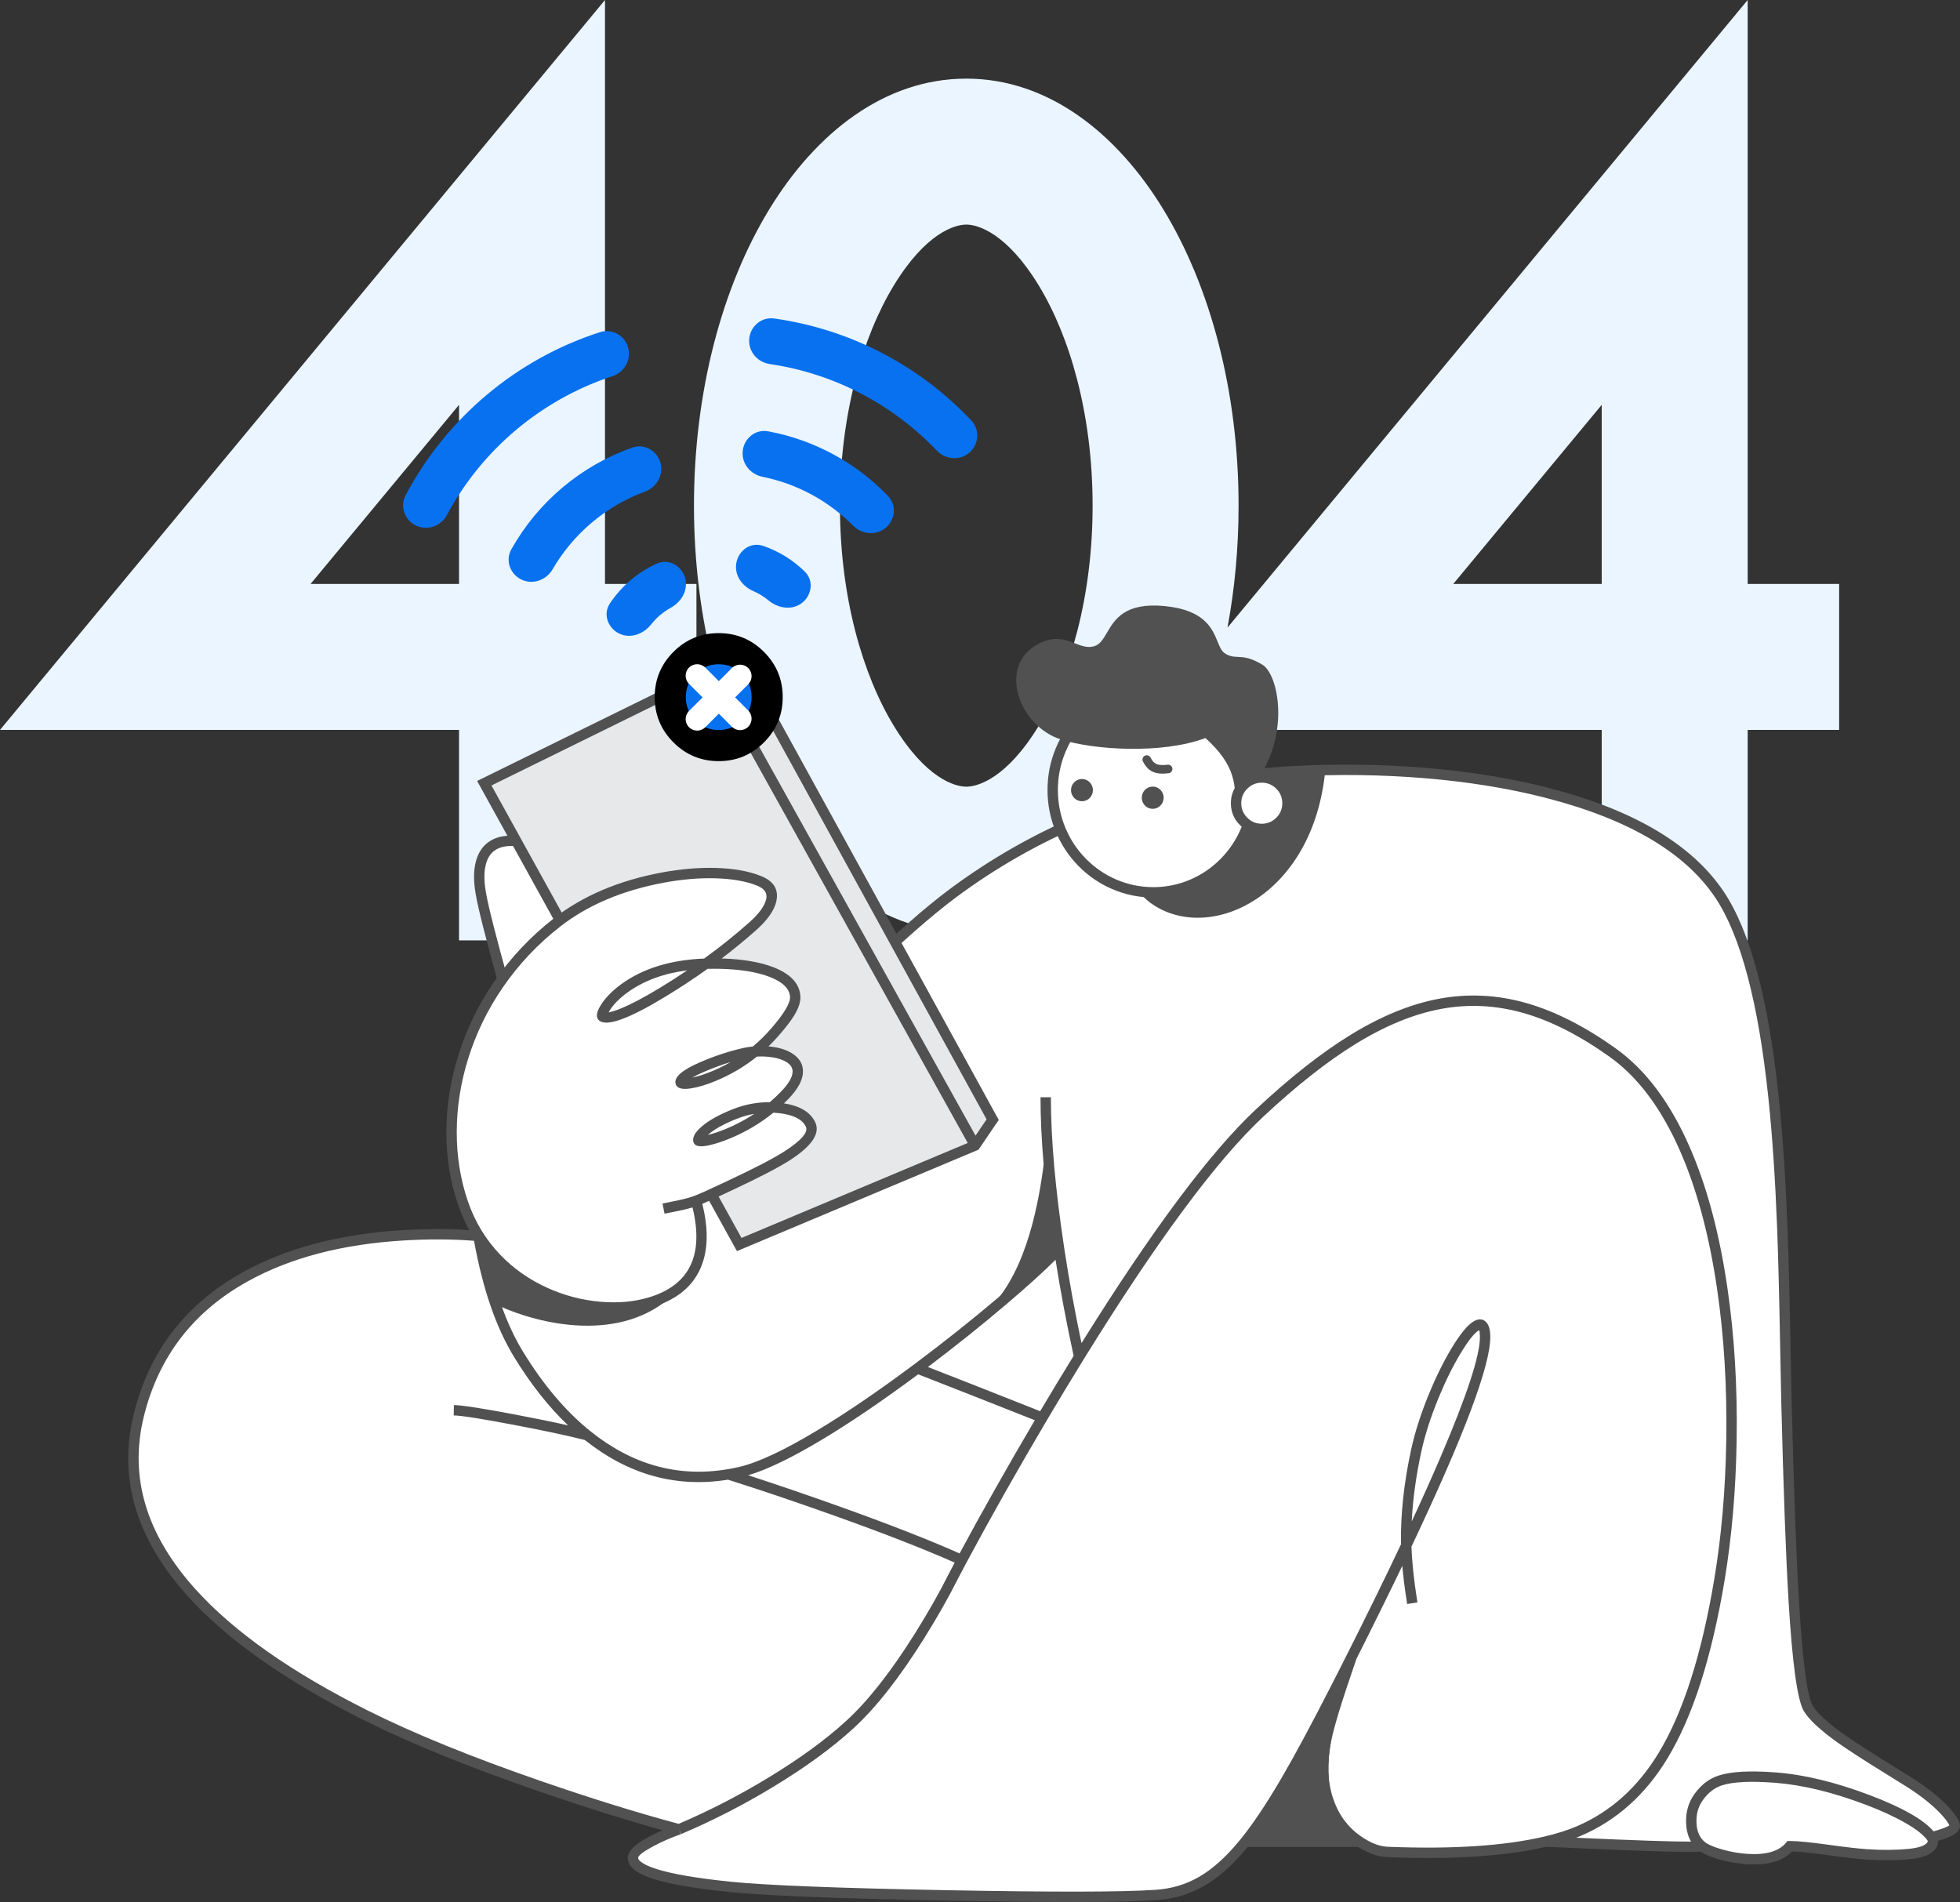 <svg xmlns="http://www.w3.org/2000/svg" xmlns:xlink="http://www.w3.org/1999/xlink" fill="none" version="1.1" width="188.981" height="183.386" viewBox="0 0 188.981 183.386"><rect x="0" y="0" width="188.981" height="183.386" fill="#333333" stroke="none"/><g><g><path d="M58.333,56.301L58.333,0L0,70.375L44.259,70.375L44.259,90.668L58.333,90.668L58.333,70.375L67.15,70.375L67.15,56.301L58.333,56.301ZM168.51,56.301L168.51,0L118.353,60.512C119.051,56.774,119.422,52.825,119.422,48.753C119.422,37.756,116.714,27.655,112.176,20.204C107.67,12.806,101.039,7.581,93.168,7.581C85.297,7.581,78.665,12.806,74.159,20.204C69.621,27.655,66.912,37.756,66.912,48.753C66.912,59.75,69.621,69.851,74.159,77.302C78.665,84.7,85.297,89.924,93.168,89.924C101.039,89.924,107.67,84.7,112.176,77.302C113.461,75.192,114.599,72.87,115.571,70.375L154.436,70.375L154.436,90.668L168.51,90.668L168.51,70.375L177.327,70.375L177.327,56.301L168.51,56.301ZM29.946,56.301L44.259,39.034L44.259,56.301L29.946,56.301ZM154.436,56.301L140.123,56.301L154.436,39.034L154.436,56.301ZM105.348,48.753C105.348,57.6,103.142,65.078,100.156,69.981C97.068,75.053,94.278,75.85,93.168,75.85C92.057,75.85,89.268,75.053,86.179,69.981C83.193,65.078,80.986,57.6,80.986,48.753C80.986,39.906,83.193,32.428,86.179,27.525C89.268,22.453,92.057,21.655,93.168,21.655C94.278,21.655,97.068,22.453,100.156,27.525C103.142,32.428,105.348,39.906,105.348,48.753Z" fill-rule="evenodd" fill="#EAF5FF" fill-opacity="1"/></g><g><path d="M172.58,178.006C170.727,180.2,165.916,179.027,164.447,178.243C164.326,178.178,164.214,178.105,164.11,178.025C162.176,178.249,149.175,177.527,148.993,177.57C142.87,178.994,134.931,178.6,133.791,178.561C132.432,178.514,129.257,177.237,128.039,173.49C126.845,169.815,128.037,166.366,130.198,160.115L130.329,159.739C129.854,160.681,129.376,161.623,128.897,162.563C121.534,176.993,117.851,182.266,111.471,182.711C105.091,183.155,77.134,182.619,70.383,181.927C63.632,181.236,60.965,180.248,61.031,179.095C61.083,178.173,64.015,176.9,65.474,176.379C59.587,174.806,45.308,170.407,35.291,165.399C22.769,159.138,10.154,149.606,13.378,136.477C16.601,123.348,29.137,119.678,38.969,119.1C41.716,118.938,44.112,118.996,46.131,119.17C49.891,119.495,52.343,120.225,53.324,120.696C52.216,114.323,50,101.359,50,100.486C50,99.394,46.978,89.821,46.361,86.132C46.27,85.587,45.247,80.539,50,81.114C54.753,81.689,62.395,99.316,65.885,109.82C71.597,104.853,76.659,100.409,77.035,99.95C77.868,98.931,86.393,90.194,91.906,86.102C97.418,82.009,108.612,75.168,124.901,74.35C141.191,73.532,159.39,76.711,165.792,86.258C172.194,95.805,171.894,120.701,172.244,134.969C172.593,149.237,173.085,162.61,174.355,164.726C175.625,166.843,180.797,169.747,184.124,171.864C187.451,173.981,188.569,175.765,188.478,176.067C188.387,176.37,188.085,176.642,186.245,177.147C186.576,177.62,186.363,178.53,184.124,178.756C179.415,179.23,175.478,178.006,172.58,178.006Z" fill="#FFFFFF" fill-opacity="1"/></g><g><path d="M50.884,119.391Q48.765,118.895,46.174,118.671L46.131,119.17L46.174,118.671Q42.746,118.376,38.939,118.6Q29.805,119.137,23.453,122.644Q15.131,127.238,12.892,136.357Q10.629,145.574,18.057,153.847Q23.751,160.187,35.067,165.846Q41.733,169.178,51.768,172.649Q58.33,174.919,63.891,176.466Q63.149,176.789,62.487,177.147Q60.582,178.177,60.531,179.066Q60.458,180.353,62.999,181.161Q65.38,181.918,70.332,182.424Q75.419,182.946,91.057,183.245Q106.702,183.544,111.506,183.21Q114.023,183.034,116.1,181.838Q118.172,180.643,120.2,178.201Q122.103,175.909,124.397,171.988Q125.87,169.47,127.902,165.581Q127.53,166.869,127.37,167.671Q126.706,171.005,127.563,173.644Q128.424,176.293,130.572,177.82Q132.242,179.008,133.774,179.061Q133.831,179.063,133.998,179.069Q143.192,179.422,149.058,178.068Q149.109,178.069,149.208,178.072Q149.4,178.078,149.779,178.094Q150.266,178.114,151.753,178.182Q162.107,178.656,163.969,178.539Q164.086,178.617,164.212,178.684Q164.873,179.037,165.946,179.328Q167.152,179.654,168.333,179.74Q171.388,179.961,172.798,178.509Q173.878,178.541,176.186,178.862Q178.571,179.194,179.902,179.29Q182.178,179.454,184.174,179.253Q185.868,179.082,186.515,178.384Q186.844,178.029,186.867,177.593Q186.87,177.54,186.869,177.489Q187.812,177.208,188.253,176.972Q188.819,176.67,188.957,176.211Q189.139,175.607,187.952,174.309Q186.637,172.87,184.392,171.442Q183.795,171.062,182.463,170.239Q179.214,168.233,177.788,167.217Q175.421,165.531,174.784,164.468Q173.982,163.132,173.453,154.374Q173.059,147.84,172.744,134.956Q172.706,133.423,172.644,130.009Q172.505,122.365,172.343,118.24Q172.067,111.191,171.509,105.841Q170.032,91.682,166.207,85.98Q161.596,79.103,149.178,75.932Q143.754,74.547,137.303,74.024Q131.225,73.531,124.876,73.85Q114.009,74.396,104.168,78.537Q97.447,81.365,91.608,85.7Q88.017,88.366,82.368,93.818Q77.784,98.243,76.648,99.633Q76.192,100.189,66.121,108.952Q64.791,105.031,63.062,100.795Q60.964,95.657,58.862,91.517Q53.541,81.039,50.06,80.618Q48.279,80.402,47.187,81.128Q46.267,81.739,45.914,82.954Q45.529,84.277,45.859,86.159Q45.866,86.201,45.868,86.215Q46.204,88.223,48.116,95.083Q49.5,100.049,49.5,100.486Q49.499,101.594,52.678,119.896Q51.922,119.634,50.884,119.391ZM186.245,177.147L185.835,177.433Q185.312,176.685,183.716,175.766Q182.154,174.867,179.944,174.027Q175.128,172.198,171.163,171.893Q167.614,171.62,166.012,172.147Q164.964,172.491,164.202,173.541Q163.524,174.474,163.572,175.737Q163.619,177.01,164.415,177.629Q164.542,177.726,164.682,177.802Q165.244,178.102,166.208,178.363Q167.321,178.664,168.406,178.743Q171.137,178.94,172.198,177.683L172.348,177.506L172.58,177.506Q173.699,177.506,176.324,177.872Q178.676,178.199,179.974,178.293Q182.164,178.451,184.074,178.258Q185.391,178.126,185.781,177.704Q185.92,177.555,185.835,177.434L186.245,177.147ZM163.049,177.565Q162.611,176.82,162.572,175.774Q162.512,174.166,163.392,172.954Q164.345,171.642,165.7,171.197Q167.492,170.608,171.239,170.896Q175.349,171.212,180.299,173.092Q184.975,174.868,186.433,176.575Q187.73,176.203,187.955,175.987Q187.925,175.922,187.874,175.836Q187.655,175.466,187.214,174.983Q185.989,173.643,183.856,172.285Q183.264,171.909,181.938,171.09Q178.661,169.067,177.207,168.031Q174.671,166.224,173.926,164.983Q172.998,163.437,172.455,154.434Q172.06,147.882,171.744,134.981Q171.706,133.442,171.644,130.028Q171.506,122.394,171.344,118.279Q171.069,111.263,170.514,105.945Q169.063,92.033,165.377,86.536Q160.978,79.978,148.931,76.901Q143.588,75.537,137.222,75.021Q131.209,74.534,124.926,74.849Q114.235,75.386,104.556,79.459Q97.946,82.24,92.204,86.503Q88.665,89.131,83.063,94.538Q78.521,98.922,77.421,100.266Q76.899,100.904,66.213,110.197L65.647,110.689L65.41,109.977Q64.01,105.763,62.136,101.173Q60.054,96.073,57.97,91.97Q55.606,87.314,53.598,84.667Q51.414,81.789,49.939,81.61Q47.434,81.307,46.874,83.233Q46.554,84.334,46.844,85.987Q46.852,86.032,46.855,86.05Q47.182,88.006,49.079,94.814Q50.5,99.912,50.5,100.486Q50.5,101.534,53.817,120.61L53.983,121.566L53.108,121.146Q52.262,120.74,50.656,120.365Q48.875,119.948,46.74,119.729Q47.964,126.307,50.426,130.323Q53.38,135.144,56.926,137.994Q62.979,142.859,70.148,141.662Q70.709,141.57,71.284,141.436Q74,140.801,78.796,137.917Q82.965,135.41,88.123,131.563L88.152,131.542Q92.417,128.359,96.299,125.064Q99.798,122.094,101.583,120.232Q100.325,111.827,100.325,105.793L101.325,105.793Q101.325,111.839,102.609,120.325Q103.293,124.85,104.278,129.502Q114.477,113.141,121.127,106.932Q126.043,102.341,130.233,99.772Q134.652,97.062,138.745,96.298Q142.94,95.515,147.14,96.705Q151.3,97.883,155.795,101.094Q160.1,104.169,162.907,110.574Q165.383,116.224,166.541,124.079Q167.571,131.069,167.444,138.904Q167.328,146.093,166.285,152.356Q164.423,163.54,160.755,169.571Q157.584,174.784,152.455,176.994Q152.22,177.095,151.974,177.191Q160.418,177.576,163.049,177.565ZM148.88,177.083Q150.702,176.66,152.059,176.076Q156.895,173.992,159.9,169.051Q163.469,163.186,165.299,152.191Q166.329,146.002,166.444,138.888Q166.57,131.134,165.552,124.225Q164.414,116.503,161.991,110.975Q159.295,104.823,155.213,101.907Q150.86,98.798,146.867,97.667Q142.893,96.541,138.928,97.281Q135.017,98.012,130.756,100.625Q126.652,103.141,121.809,107.663Q115.046,113.979,104.476,131.08L104.05,130.818L104.475,131.08Q102.723,133.914,100.935,136.941Q96.696,144.109,93.185,150.662L92.744,150.426L93.184,150.662Q92.551,151.844,92.368,152.208Q91.029,154.888,89.11,157.956Q85.545,163.655,82.297,166.634Q79.239,169.437,74.633,172.236Q70.248,174.901,65.669,176.839L65.474,176.379L65.642,176.85Q64.158,177.379,62.963,178.026Q61.549,178.791,61.53,179.123Q61.52,179.3,61.819,179.53Q62.279,179.883,63.302,180.208Q65.585,180.933,70.434,181.43Q75.48,181.947,91.076,182.245Q106.677,182.543,111.436,182.212Q113.724,182.053,115.6,180.971Q117.517,179.866,119.431,177.562Q121.282,175.333,123.534,171.483Q125.492,168.136,128.451,162.336L129.162,160.938L129.882,159.513L129.883,159.513Q132.806,153.713,135.086,148.893Q135.085,148.813,135.083,148.734Q135.021,144.585,136.053,139.8Q136.589,137.319,137.731,134.519Q138.778,131.952,139.97,129.975Q141.208,127.923,142.083,127.406Q142.831,126.965,143.322,127.506Q143.68,127.901,143.692,128.868Q143.743,132.965,136.093,149.119Q136.163,151.313,136.639,154.324L136.667,154.5L135.679,154.656L135.651,154.48Q135.349,152.571,135.207,150.976Q133.229,155.094,130.791,159.933L130.671,160.281Q128.763,165.797,128.351,167.867Q127.738,170.944,128.514,173.335Q129.273,175.67,131.152,177.005Q132.577,178.019,133.808,178.061Q133.868,178.063,134.036,178.07Q143.134,178.419,148.88,177.083ZM136.118,146.692Q137.665,143.358,138.873,140.541Q142.726,131.56,142.692,128.881Q142.686,128.421,142.622,128.25Q142.608,128.258,142.591,128.267Q141.933,128.656,140.827,130.491Q139.674,132.402,138.657,134.896Q137.548,137.615,137.031,140.011Q136.271,143.533,136.118,146.692ZM65.437,175.851Q69.867,173.962,74.114,171.381Q78.635,168.634,81.621,165.897Q84.77,163.009,88.263,157.425Q90.156,154.399,91.474,151.759Q91.623,151.464,92.05,150.663Q87.609,148.696,80.484,146.15Q74.982,144.184,70.193,142.668Q62.703,143.871,56.385,138.841Q53.853,138.198,49.447,137.364Q44.846,136.492,43.746,136.472L43.764,135.473Q44.949,135.494,49.633,136.381Q52.628,136.949,54.768,137.429Q51.973,134.762,49.573,130.846Q46.963,126.588,45.706,119.636Q42.521,119.391,38.998,119.599Q30.09,120.122,23.937,123.519Q15.998,127.902,13.863,136.596Q11.726,145.299,18.802,153.179Q24.368,159.378,35.514,164.951Q42.122,168.255,52.094,171.704Q59.39,174.228,65.437,175.851ZM72.141,142.242Q76.234,143.57,80.82,145.208Q88.034,147.786,92.523,149.779Q95.833,143.626,99.776,136.936L93.932,134.626L88.527,132.509Q83.444,136.289,79.311,138.774Q74.901,141.426,72.141,142.242ZM89.468,131.804L94.299,133.696L100.291,136.065Q101.92,133.316,103.519,130.727Q102.495,126.033,101.773,121.466Q99.998,123.235,96.946,125.826Q93.369,128.863,89.468,131.804Z" fill-rule="evenodd" fill="#515151" fill-opacity="1"/></g><g><path d="M71.98,64.75L95.712,107.955L94.017,110.447L71.274,119.996L46.695,75.516L68.59,64.75L71.98,64.75Z" fill="#E6E8EA" fill-opacity="1"/></g><g><path d="M68.59,64.75L68.59,64.25L72.276,64.25L96.298,107.982L94.347,110.85L71.054,120.63L46.004,75.298L68.37,64.301L68.59,64.75ZM68.384,65.408L47.387,75.733L71.495,119.361L93.308,110.202L68.384,65.408ZM94.059,109.495L95.126,107.927L71.685,65.25L69.441,65.25L94.059,109.495Z" fill-rule="evenodd" fill="#515151" fill-opacity="1"/></g><g><path d="M78.14,108.392C79.109,110.352,73.233,112.959,69.821,114.567C68.494,115.193,67.724,115.545,67.12,115.775C68.028,119.062,68.369,123.904,62.642,125.59C56.914,127.277,47.578,124.57,44.636,115.979C41.694,107.388,44.657,96.013,53.698,88.95C59.362,84.525,68.71,83.181,73.113,84.9C75.267,85.715,74.494,87.607,72.55,89.332C71.201,90.529,69.63,91.766,68.029,92.919C68.424,92.905,68.832,92.9,69.254,92.908C73.381,92.981,76.517,94.029,76.672,96.059C76.743,96.995,75.87,98.183,74.724,99.503C74.104,100.218,73.446,100.842,72.778,101.386C75.574,101.163,78.715,102.433,75.682,105.582C75.262,106.018,74.827,106.417,74.387,106.78C76.115,106.811,77.624,107.35,78.14,108.392Z" fill="#FFFFFF" fill-opacity="1"/></g><g><path d="M66.771,116.418Q66.067,116.627,65.003,116.835Q64.431,116.946,64.075,117.019L63.876,116.039Q64.235,115.966,64.812,115.853Q66.238,115.575,66.942,115.307Q67.649,115.038,69.607,114.114Q69.802,114.022,70.214,113.829Q74.068,112.024,75.65,111.003Q78.093,109.426,77.691,108.613Q77.175,107.57,75.137,107.33Q74.853,107.297,74.57,107.282Q72.705,108.8,70.405,109.757Q69.245,110.24,68.295,110.441Q67.077,110.699,66.875,110.161Q66.632,109.513,67.636,108.636Q68.655,107.746,70.616,106.963Q72.386,106.256,74.221,106.272Q74.794,105.782,75.322,105.235Q76.39,104.125,76.421,103.348Q76.443,102.791,75.844,102.412Q75.192,102,74.067,101.892Q73.522,101.84,72.99,101.87Q71.196,103.314,69.013,104.219Q67.71,104.759,66.665,104.933Q65.341,105.152,65.147,104.523Q64.848,103.551,67.573,102.387Q69.686,101.485,71.683,101.043Q72.137,100.943,72.598,100.897Q73.53,100.116,74.347,99.175Q76.242,96.992,76.173,96.097Q76.085,94.937,74.268,94.214Q72.381,93.463,69.245,93.407Q68.727,93.398,68.228,93.411Q66.251,94.827,64.084,96.139Q58.867,99.298,57.776,98.402Q57.23,97.954,58.013,96.781Q58.691,95.767,59.923,94.876Q63.045,92.617,67.891,92.422Q70.187,90.761,72.219,88.958Q73.668,87.671,73.879,86.671Q74.064,85.794,72.931,85.366Q71.366,84.755,69.004,84.685Q66.623,84.615,63.97,85.112Q57.986,86.235,54.005,89.344Q50.761,91.879,48.466,95.227Q46.288,98.406,45.15,102.04Q44.047,105.564,44.039,109.125Q44.031,112.67,45.109,115.817Q46.127,118.789,48.246,120.995Q50.167,122.996,52.8,124.182Q55.235,125.279,57.869,125.51Q60.395,125.73,62.501,125.11Q68.462,123.355,66.771,116.418ZM67.716,116.073Q68.488,119.162,67.85,121.418Q66.878,124.864,62.783,126.069Q60.496,126.743,57.782,126.506Q54.979,126.261,52.389,125.094Q49.58,123.829,47.524,121.688Q45.252,119.322,44.163,116.141Q43.031,112.835,43.039,109.123Q43.047,105.41,44.196,101.742Q45.379,97.964,47.641,94.662Q50.023,91.186,53.39,88.556Q57.562,85.297,63.786,84.13Q66.544,83.612,69.033,83.685Q71.568,83.76,73.295,84.434Q75.22,85.162,74.858,86.878Q74.578,88.2,72.882,89.705Q71.308,91.103,69.58,92.415Q72.68,92.506,74.637,93.285Q77.035,94.238,77.17,96.021Q77.232,96.828,76.582,97.897Q76.114,98.664,75.102,99.83Q74.619,100.387,74.098,100.891Q74.13,100.893,74.162,100.896Q75.525,101.027,76.379,101.567Q77.466,102.255,77.42,103.388Q77.374,104.545,76.042,105.928Q75.819,106.16,75.587,106.383Q77.881,106.742,78.588,108.17Q79.385,109.783,76.192,111.843Q74.553,112.901,70.639,114.735Q70.227,114.928,70.034,115.019Q68.509,115.738,67.716,116.073ZM66.263,93.559Q62.84,94,60.509,95.686Q59.422,96.472,58.845,97.336Q58.748,97.482,58.682,97.605Q58.708,97.601,58.736,97.596Q59.185,97.517,59.91,97.216Q61.377,96.609,63.566,95.284Q64.954,94.443,66.263,93.559ZM70.452,102.398Q69.233,102.766,67.966,103.307Q67.222,103.625,66.744,103.901Q67.586,103.728,68.63,103.295Q69.58,102.901,70.452,102.398ZM72.733,107.393Q71.852,107.546,70.987,107.892Q69.184,108.612,68.294,109.389Q68.273,109.408,68.253,109.426Q69.048,109.238,70.021,108.834Q71.469,108.231,72.733,107.393Z" fill-rule="evenodd" fill="#515151" fill-opacity="1"/></g><g><path d="M100.722,111.583C100.523,113.149,100.195,115.571,99.516,118.1C98.836,120.63,97.808,123.256,96.214,125.236L96.412,125.426L102.087,120.457L100.995,111.584L100.722,111.583ZM131.809,156.911L131.559,156.798L120.262,178.077L132.183,178.077L131.751,177.821C128.244,175.742,127.679,172.028,128.292,168.047C128.815,164.647,130.192,161.094,131.282,158.282C131.468,157.802,131.646,157.344,131.809,156.911ZM45.998,119.016L45.758,119.133C46.056,120.597,46.804,123.934,47.405,125.523L47.424,125.572L47.471,125.597C49.1,126.437,51.877,127.444,54.924,127.738C57.971,128.032,61.305,127.614,64.028,125.585L63.896,125.345C60.762,126.54,52.759,126.974,45.998,119.016Z" fill-rule="evenodd" fill="#515151" fill-opacity="1"/></g><g><path d="M127.784,74.262L127.799,74.104L127.64,74.112C125.821,74.204,121.798,74.493,117.765,75.063C115.749,75.348,113.729,75.704,111.98,76.142C110.235,76.58,108.745,77.101,107.802,77.724L107.742,77.764L107.74,77.836C107.698,79.636,107.864,81.522,108.385,83.189C108.907,84.855,109.787,86.312,111.181,87.234C114.002,89.101,117.874,88.861,121.172,86.658C124.474,84.454,127.207,80.282,127.784,74.262Z" fill-rule="evenodd" fill="#515151" fill-opacity="1"/></g><g><path d="M120.903,76.168C120.903,81.626,116.552,86.036,111.202,86.036C105.851,86.036,101.5,81.626,101.5,76.168C101.5,70.71,105.851,66.3,111.202,66.3C116.552,66.3,120.903,70.71,120.903,76.168Z" fill="#FFFFFF" fill-opacity="1"/><path d="M115.172,66.615Q113.276,65.8,111.202,65.8Q109.128,65.8,107.231,66.615Q105.4,67.402,103.988,68.837Q102.576,70.271,101.802,72.132Q101,74.058,101,76.168Q101,78.278,101.802,80.205Q102.576,82.065,103.988,83.5Q105.4,84.934,107.231,85.721Q109.128,86.536,111.202,86.536Q113.276,86.536,115.172,85.721Q117.003,84.934,118.415,83.5Q119.827,82.065,120.601,80.205Q121.403,78.278,121.403,76.168Q121.403,74.058,120.601,72.132Q119.827,70.271,118.415,68.837Q117.003,67.402,115.172,66.615ZM107.626,67.534Q109.333,66.8,111.202,66.8Q113.071,66.8,114.777,67.534Q116.428,68.243,117.703,69.538Q118.978,70.834,119.678,72.516Q120.403,74.258,120.403,76.168Q120.403,78.078,119.678,79.82Q118.978,81.502,117.703,82.798Q116.428,84.093,114.777,84.803Q113.071,85.536,111.202,85.536Q109.333,85.536,107.626,84.803Q105.975,84.093,104.701,82.798Q103.425,81.502,102.725,79.82Q102,78.078,102,76.168Q102,74.258,102.725,72.516Q103.425,70.834,104.701,69.538Q105.975,68.243,107.626,67.534Z" fill-rule="evenodd" fill="#515151" fill-opacity="1"/></g><g><path d="M103.655,62.033C104.307,62.282,104.901,62.509,105.547,62.293C106.077,62.117,106.38,61.6,106.734,60.998C107.483,59.723,108.459,58.062,112.296,58.437C116.152,58.813,116.886,60.61,117.399,61.867C117.602,62.363,117.77,62.774,118.081,62.982C118.561,63.302,118.92,63.317,119.343,63.335C119.89,63.357,120.545,63.384,121.711,64.084C123.126,64.933,124.199,69.735,121.947,74.019L122.199,74.449C121.752,76.601,119.153,78.814,119.153,78.591C119.153,75.545,119.153,73.84,116.229,71.159C111.968,72.756,105.343,72.286,102.294,71.298L102.294,71.298C98.286,70.015,96.307,64.485,99.762,62.293C101.481,61.203,102.639,61.645,103.655,62.033Z" fill-rule="evenodd" fill="#515151" fill-opacity="1"/></g><g><path d="M110.935,73.045C110.829,72.843,110.579,72.765,110.377,72.871C110.175,72.977,110.097,73.226,110.204,73.429C110.41,73.822,110.67,74.176,111.097,74.388C111.516,74.596,112.031,74.634,112.681,74.553C112.908,74.525,113.068,74.318,113.04,74.092C113.011,73.865,112.805,73.705,112.578,73.733C111.999,73.806,111.673,73.751,111.464,73.647C111.262,73.547,111.107,73.371,110.935,73.045ZM104.374,77.254C104.956,77.225,105.405,76.721,105.376,76.129C105.347,75.537,104.851,75.081,104.269,75.111C103.687,75.14,103.238,75.644,103.267,76.235C103.296,76.827,103.791,77.283,104.374,77.254ZM111.195,77.985C111.778,77.956,112.227,77.452,112.198,76.86C112.169,76.268,111.673,75.812,111.091,75.842C110.509,75.871,110.06,76.375,110.089,76.966C110.118,77.558,110.613,78.014,111.195,77.985Z" fill-rule="evenodd" fill="#515151" fill-opacity="1"/></g><g><path d="M124.138,77.444Q124.138,77.566,124.126,77.687Q124.114,77.808,124.091,77.928Q124.067,78.047,124.031,78.164Q123.996,78.28,123.949,78.393Q123.903,78.506,123.845,78.613Q123.788,78.72,123.72,78.822Q123.653,78.923,123.575,79.017Q123.498,79.111,123.412,79.197Q123.326,79.283,123.232,79.361Q123.138,79.438,123.036,79.506Q122.935,79.573,122.828,79.631Q122.72,79.688,122.608,79.735Q122.495,79.781,122.379,79.817Q122.262,79.852,122.143,79.876Q122.023,79.9,121.902,79.912Q121.781,79.924,121.659,79.924Q121.537,79.924,121.416,79.912Q121.295,79.9,121.176,79.876Q121.056,79.852,120.94,79.817Q120.823,79.781,120.711,79.735Q120.598,79.688,120.491,79.631Q120.383,79.573,120.282,79.506Q120.181,79.438,120.087,79.361Q119.992,79.283,119.906,79.197Q119.82,79.111,119.743,79.017Q119.666,78.923,119.598,78.822Q119.53,78.72,119.473,78.613Q119.415,78.506,119.369,78.393Q119.322,78.28,119.287,78.164Q119.252,78.047,119.228,77.928Q119.204,77.808,119.192,77.687Q119.18,77.566,119.18,77.444Q119.18,77.322,119.192,77.201Q119.204,77.08,119.228,76.96Q119.252,76.841,119.287,76.724Q119.322,76.608,119.369,76.495Q119.415,76.383,119.473,76.275Q119.53,76.168,119.598,76.067Q119.666,75.965,119.743,75.871Q119.82,75.777,119.906,75.691Q119.992,75.605,120.087,75.528Q120.181,75.45,120.282,75.383Q120.383,75.315,120.491,75.258Q120.598,75.2,120.711,75.154Q120.823,75.107,120.94,75.072Q121.056,75.036,121.176,75.012Q121.295,74.989,121.416,74.977Q121.537,74.965,121.659,74.965Q121.781,74.965,121.902,74.977Q122.023,74.989,122.143,75.012Q122.262,75.036,122.379,75.072Q122.495,75.107,122.608,75.154Q122.72,75.2,122.828,75.258Q122.935,75.315,123.036,75.383Q123.138,75.45,123.232,75.528Q123.326,75.605,123.412,75.691Q123.498,75.777,123.575,75.871Q123.653,75.965,123.72,76.067Q123.788,76.168,123.845,76.275Q123.903,76.383,123.949,76.495Q123.996,76.608,124.031,76.724Q124.067,76.841,124.091,76.96Q124.114,77.08,124.126,77.201Q124.138,77.322,124.138,77.444Z" fill="#FFFFFF" fill-opacity="1"/><path d="M119.553,75.337Q118.68,76.21,118.68,77.444Q118.68,78.678,119.553,79.551Q120.425,80.424,121.659,80.424Q122.893,80.424,123.766,79.551Q124.638,78.678,124.638,77.444Q124.638,76.21,123.766,75.337Q122.893,74.465,121.659,74.465Q120.425,74.465,119.553,75.337ZM120.26,78.844Q119.68,78.264,119.68,77.444Q119.68,76.624,120.26,76.045Q120.84,75.465,121.659,75.465Q122.479,75.465,123.058,76.045Q123.638,76.624,123.638,77.444Q123.638,78.264,123.058,78.844Q122.479,79.424,121.659,79.424Q120.84,79.424,120.26,78.844Z" fill-rule="evenodd" fill="#515151" fill-opacity="1"/></g><g><path d="M65.994,70.519C67.818,72.343,70.776,72.343,72.6,70.519C74.424,68.695,74.424,65.737,72.6,63.913C70.776,62.089,67.818,62.089,65.994,63.913C64.17,65.737,64.17,68.695,65.994,70.519Z" fill="#0871F0" fill-opacity="1"/><path d="M69.297,61.045Q66.741,61.045,64.933,62.853Q63.126,64.66,63.126,67.216Q63.126,69.772,64.933,71.58Q66.741,73.387,69.297,73.387Q71.853,73.387,73.66,71.58Q75.468,69.772,75.468,67.216Q75.468,64.66,73.66,62.853Q71.853,61.045,69.297,61.045ZM66.126,67.216Q66.126,65.903,67.055,64.974Q67.983,64.045,69.297,64.045Q70.61,64.045,71.539,64.974Q72.468,65.903,72.468,67.216Q72.468,68.53,71.539,69.458Q70.61,70.387,69.297,70.387Q67.983,70.387,67.055,69.458Q66.126,68.53,66.126,67.216Z" fill-rule="evenodd" fill="#000000" fill-opacity="1"/></g><g><path d="M72.142,64.41C71.709,63.977,71.007,63.977,70.574,64.41L69.31,65.674L68.002,64.367C67.569,63.934,66.867,63.934,66.434,64.367C66.001,64.8,66.001,65.502,66.434,65.935L67.742,67.242L66.434,68.55C66.001,68.983,66.001,69.685,66.434,70.118C66.867,70.551,67.569,70.551,68.002,70.118L69.31,68.81L70.574,70.075C71.007,70.508,71.709,70.508,72.142,70.075C72.575,69.642,72.575,68.94,72.142,68.507L70.877,67.242L72.142,65.978C72.575,65.545,72.575,64.843,72.142,64.41Z" fill-rule="evenodd" fill="#FFFFFF" fill-opacity="1"/></g><g><path d="M93.657,40.55C88.773,35.369,82.171,31.77,74.656,30.709C73.393,30.53,72.307,31.497,72.235,32.731C72.166,33.927,73.056,34.928,74.203,35.097C80.567,36.034,86.162,39.079,90.335,43.452C91.168,44.325,92.573,44.444,93.502,43.609C94.383,42.816,94.495,41.439,93.657,40.55ZM57.859,32.023C49.813,34.611,43.057,40.281,39.111,47.753C38.53,48.854,39.034,50.173,40.128,50.684C41.24,51.203,42.529,50.708,43.089,49.662C46.482,43.329,52.221,38.514,59.048,36.272C60.172,35.903,60.883,34.726,60.571,33.542C60.263,32.372,59.048,31.641,57.859,32.023ZM85.609,47.806C82.584,44.669,78.6,42.431,74.072,41.588C72.787,41.348,71.676,42.338,71.604,43.582C71.535,44.766,72.405,45.746,73.509,45.968C76.92,46.656,79.932,48.341,82.26,50.686C83.105,51.537,84.516,51.682,85.458,50.836C86.327,50.055,86.458,48.687,85.609,47.806ZM60.964,43.156C56.026,44.896,51.865,48.395,49.304,52.962C48.689,54.06,49.208,55.384,50.296,55.892C51.413,56.413,52.689,55.908,53.276,54.897C55.28,51.444,58.444,48.782,62.19,47.4C63.282,46.997,63.998,45.836,63.685,44.649C63.377,43.482,62.158,42.735,60.964,43.156ZM77.595,55.108C76.48,54.016,75.122,53.162,73.599,52.637C72.244,52.17,71.041,53.255,70.966,54.534C70.9,55.673,71.695,56.581,72.616,56.981C73.171,57.222,73.682,57.54,74.138,57.92C75.024,58.659,76.465,58.916,77.454,58.027C78.277,57.288,78.463,55.957,77.595,55.108ZM63.321,54.348C61.492,55.176,59.926,56.504,58.811,58.174C58.087,59.258,58.655,60.598,59.723,61.096C60.856,61.625,62.093,61.077,62.769,60.219C63.295,59.552,63.951,58.996,64.694,58.586C65.642,58.065,66.381,56.953,66.065,55.757C65.762,54.605,64.523,53.804,63.321,54.348Z" fill-rule="evenodd" fill="#0871F0" fill-opacity="1"/></g></g></svg>